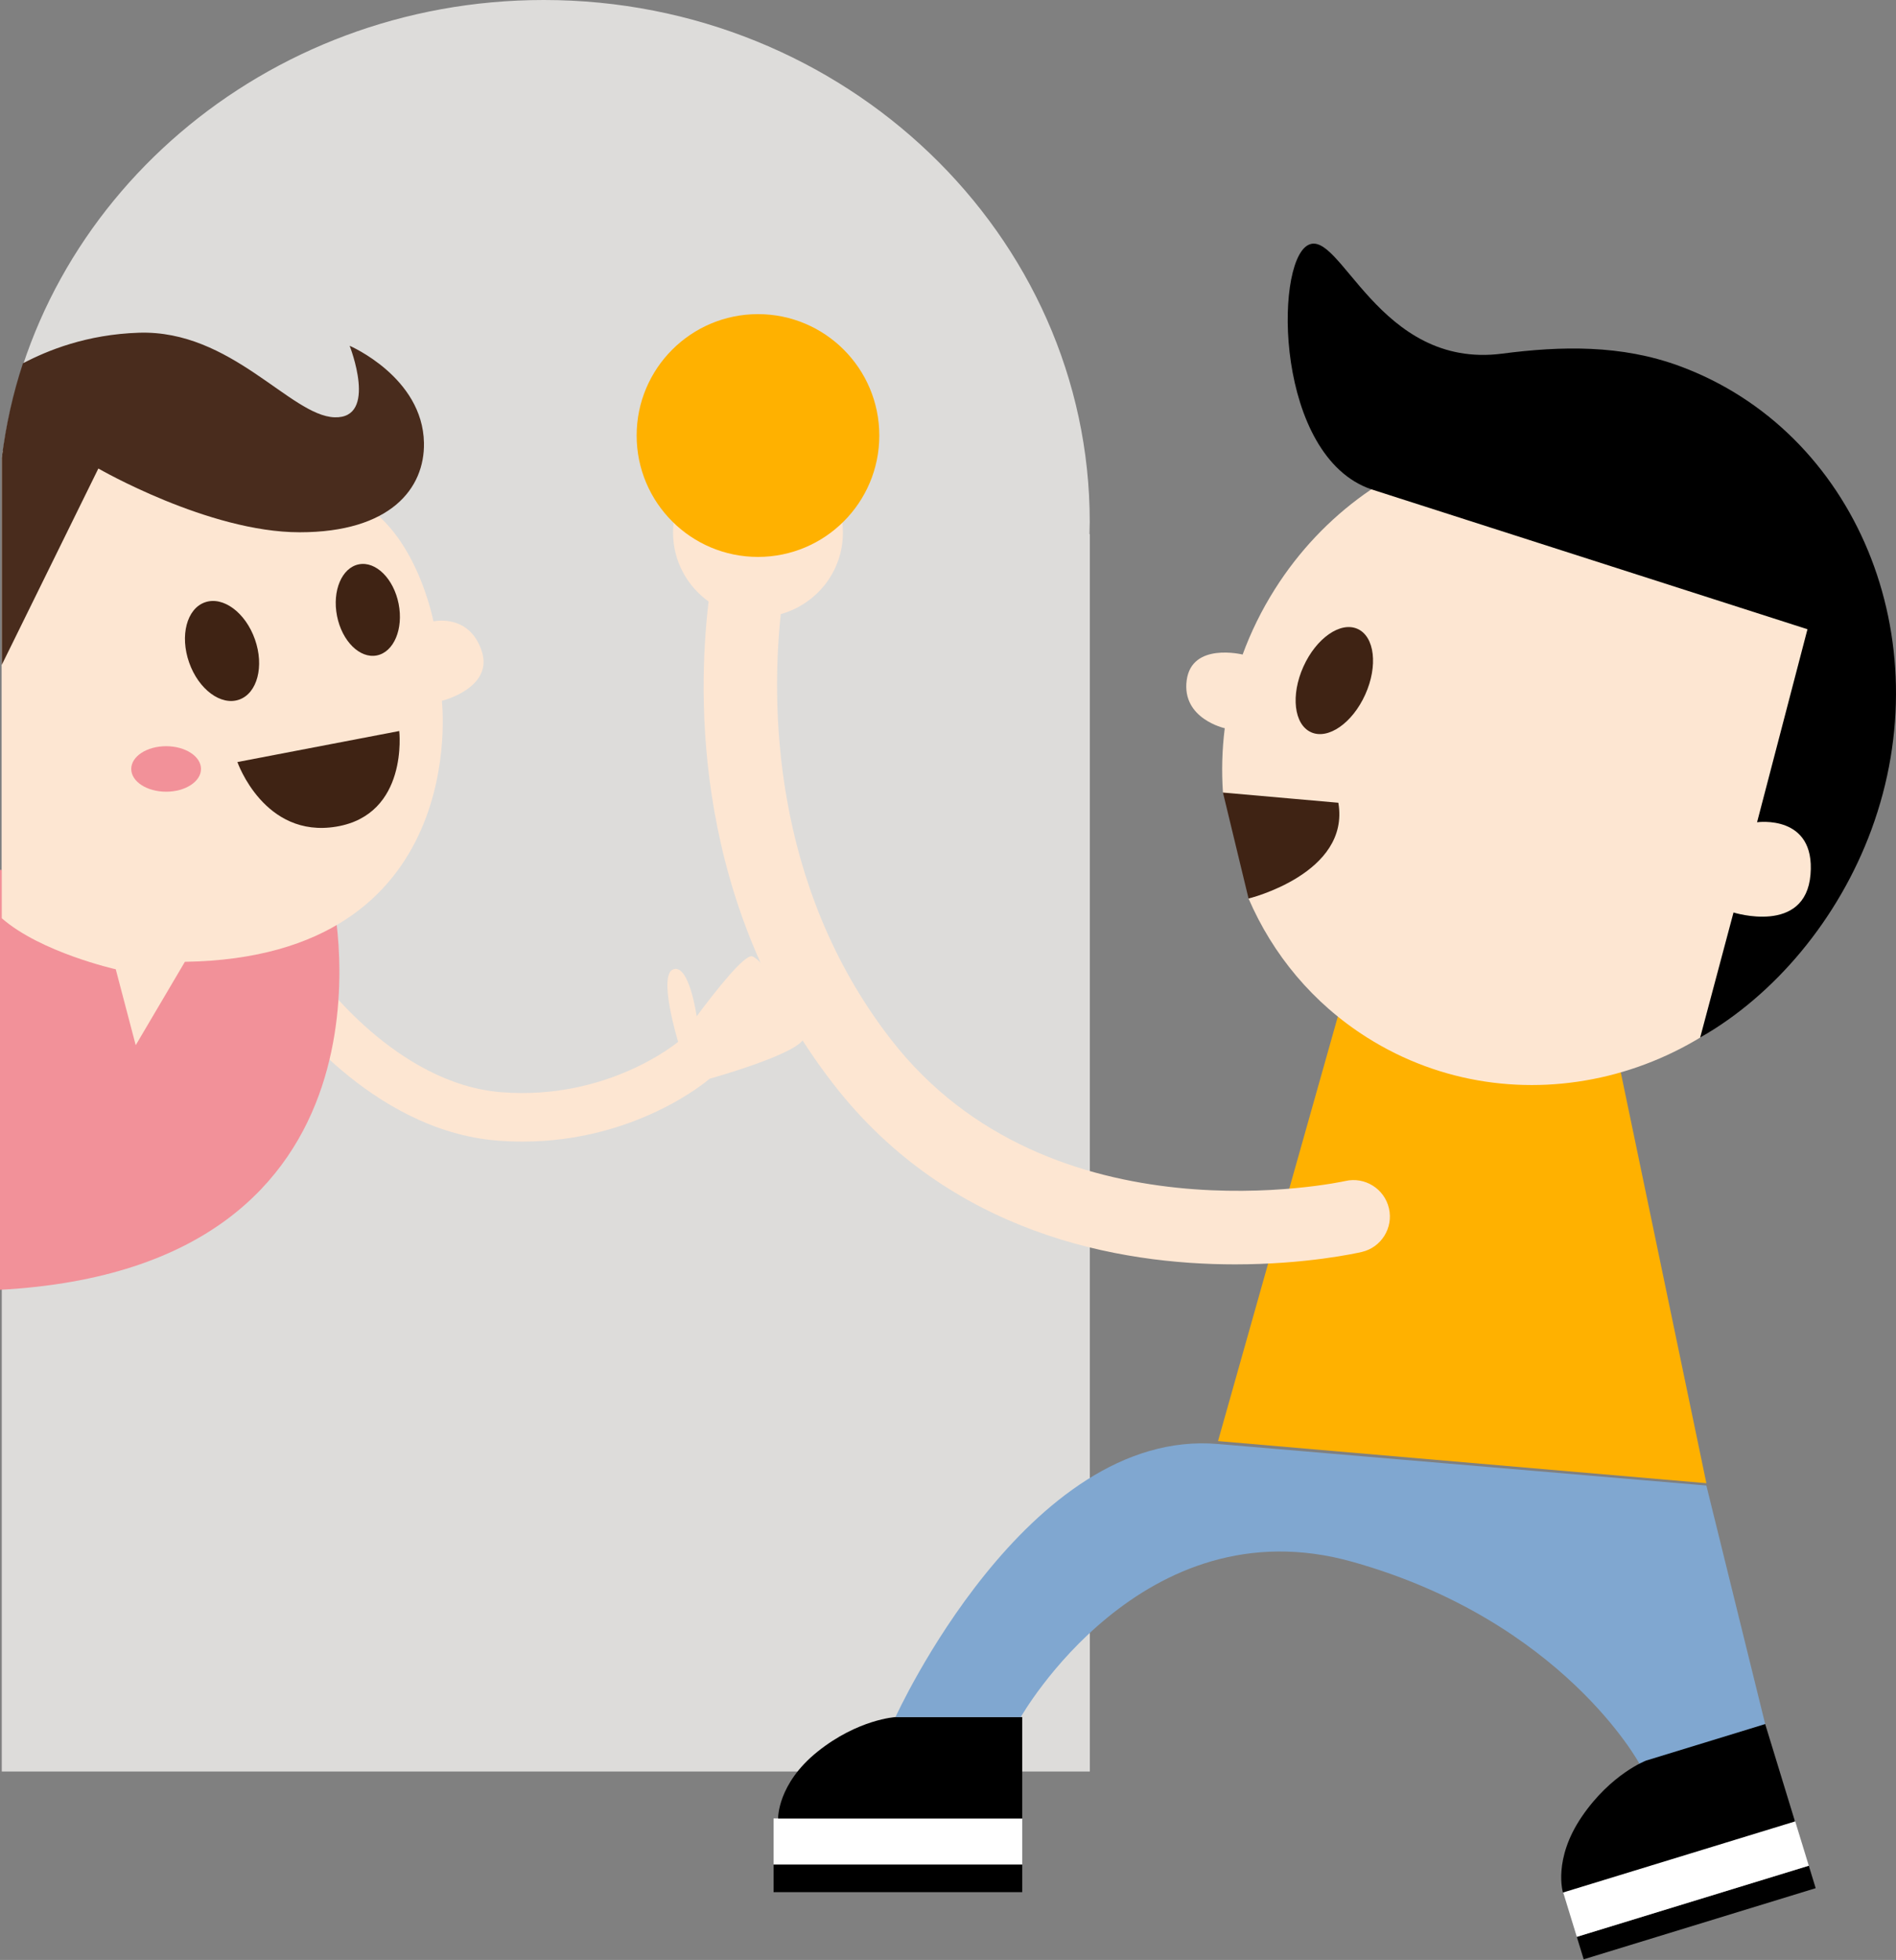 <?xml version="1.0" encoding="utf-8"?>
<!-- Generator: Adobe Illustrator 17.0.0, SVG Export Plug-In . SVG Version: 6.00 Build 0)  -->
<!DOCTYPE svg PUBLIC "-//W3C//DTD SVG 1.1//EN" "http://www.w3.org/Graphics/SVG/1.1/DTD/svg11.dtd">
<svg version="1.1" id="Livello_1" xmlns="http://www.w3.org/2000/svg" xmlns:xlink="http://www.w3.org/1999/xlink" x="0px" y="0px"
	 width="205.884px" height="212.712px" viewBox="0 0 205.884 212.712" enable-background="new 0 0 205.884 212.712"
	 xml:space="preserve">
<rect x="0" y="0" width="205.884" height="212.712" fill="#808080" stroke="none"/>
<g>
	<path fill="#DDDCDA" d="M0.193,49.833C3.692,21.842,28.698,0,59.046,0c32.743,0,59.288,25.507,59.288,56.649
		c0,0.354-0.021,0.465-0.028,1.315h0.038v134.3H0.193V63.011v-5.047V49.833z"/>
	<path fill="#FDE6D2" d="M56.738,123.898c12.243,0,19.985-6.528,20.33-6.827c0,0,9.563-2.656,10.222-4.385
		c0.659-1.729-4.337-8.481-5.599-8.893c-0.815-0.266-3.933,3.677-6.041,6.506c0,0-0.794-5.682-2.523-5.106
		c-1.729,0.576,0.512,7.877,0.512,7.877c-0.075,0.062-7.628,6.371-19.167,5.471c-11.477-0.883-19.868-12.606-19.952-12.725
		l-4.308,3.036c0.399,0.566,9.933,13.872,23.855,14.943C54.979,123.865,55.871,123.898,56.738,123.898z"/>
	<path fill="#F29199" d="M0,94.4l36.148,3.3c0,0,8.852,39.841-36.148,42.281V94.4z"/>
	<path fill="#FDE6D2" d="M0.193,49.737c0.033-0.267,0.061-0.541,0.098-0.804l11.49-2.282c0,0,20.421,4.42,26.926,7.684
		c6.505,3.264,8.358,13.104,8.358,13.104s3.849-0.885,5.229,3.17c1.379,4.055-4.313,5.453-4.313,5.453s3.284,27.845-27.904,28.323
		l-5.34,9.05l-2.167-8.238c0,0-8.128-1.822-12.378-5.54V63.011v-5.047V49.737z"/>
	
		<ellipse transform="matrix(-0.943 0.332 -0.332 -0.943 70.311 129.223)" fill="#3F2314" cx="24.133" cy="70.609" rx="3.788" ry="5.599"/>
	
		<ellipse transform="matrix(-0.981 0.194 -0.194 -0.981 91.966 123.374)" fill="#3F2314" cx="39.943" cy="66.189" rx="3.409" ry="5.039"/>
	<ellipse fill="#F29199" cx="18.039" cy="83.455" rx="3.788" ry="2.47"/>
	<g>
		<rect x="84" y="202.356" width="27" height="3"/>
		<rect x="84" y="197.356" fill="#FFFFFF" width="27" height="5"/>
		<path d="M111,197.356H84.496c0,0-0.101-3.743,4.29-7.257c4.392-3.513,8.454-3.743,8.454-3.743H111V197.356z"/>
	</g>
	<path fill="#3F2314" d="M43.353,79.337L25.78,82.705c0,0,2.897,8.325,10.753,7.008S43.353,79.337,43.353,79.337z"/>
	<path fill="#80A7D0" d="M185.293,161.226l-53.029-4.508c-20.751-1.784-35.024,29.637-35.024,29.637h13.606
		c0,0,13.184-23.272,36.02-16.849c22.837,6.423,31.162,21.918,31.162,21.918l13.653-4.303L185.293,161.226z"/>
	<g>
		<rect x="171.01" y="206.36" transform="matrix(0.956 -0.293 0.293 0.956 -52.725 63.033)" width="26.35" height="2.55"/>
		
			<rect x="169.89" y="201.428" transform="matrix(0.956 -0.293 0.293 0.956 -51.704 62.544)" fill="#FFFFFF" width="26.35" height="5.1"/>
		<path d="M194.916,197.682l-25.195,7.716c0,0-1.119-3.598,2.051-8.244s6.98-6.079,6.98-6.079l12.928-3.959L194.916,197.682z"/>
	</g>
	<polygon fill="#FFB100" points="174.533,109.356 145.548,109.356 132.264,156.401 185.293,160.972 	"/>
	<path fill="#FDE6D2" d="M150.825,131.144c-0.489-2.126-2.616-3.456-4.733-2.97c-0.318,0.075-32.012,6.992-49.351-15.369
		c-13.119-16.915-12.952-36.84-11.957-46.155c3.883-1.087,6.747-4.614,6.747-8.844c0-5.093-4.129-9.222-9.222-9.222
		c-5.093,0-9.223,4.129-9.223,9.222c0,3.087,1.531,5.803,3.86,7.477c-1.236,10.378-1.623,32.803,13.548,52.367
		c12.682,16.354,31.095,19.573,43.627,19.573c7.697,0,13.175-1.215,13.745-1.346C149.99,135.388,151.313,133.27,150.825,131.144z"/>
	<circle fill="#FFB100" cx="82.308" cy="47.268" r="13.175"/>
	<path fill="#3F2314" d="M135.58,97.52l-2.781-11.504c0,0,12.82-7.788,16.243,0.117S135.58,97.52,135.58,97.52z"/>
	<path fill="#FDE6D2" d="M196.671,100.747c-10.545,16.704-32.134,22.012-48.22,11.857c-5.915-3.734-10.262-9.039-12.871-15.084
		c0,0,11.066-2.713,9.749-10.398l-12.53-1.105c-0.16-2.31-0.098-4.649,0.195-6.982c0,0-4.683-1.025-4.134-5.197
		c0.549-4.172,6.076-2.799,6.076-2.799c0.887-2.421,2.044-4.79,3.48-7.065c10.545-16.704,32.134-22.012,48.22-11.857
		S207.215,84.044,196.671,100.747z"/>
	<path d="M203.216,90.042c7.64-20.732-1.688-43.258-20.834-50.313c-6.34-2.336-12.876-2.179-19.261-1.349
		c-13.456,1.751-17.622-13.794-21.13-11.754c-3.662,2.129-3.47,22.946,6.923,26.48l47.357,15.186l-5.473,20.948
		c0,0,6.352-0.911,5.803,5.677c-0.549,6.588-8.361,4.116-8.361,4.116l-3.621,13.574C192.696,108.006,199.627,99.783,203.216,90.042z
		"/>
	
		<ellipse transform="matrix(0.912 0.411 -0.411 0.912 43.146 -53.005)" fill="#3F2314" cx="144.84" cy="73.837" rx="3.683" ry="6.148"/>
	<path fill="#492C1D" d="M0.193,49.691c0.443-3.539,1.217-6.995,2.298-10.259c2.676-1.406,6.919-3.135,12.584-3.321
		c10.046-0.329,16.469,9.014,21.245,9.179c4.776,0.165,1.647-7.762,1.647-7.762s7.931,3.401,8.07,10.529
		c0.096,4.941-3.623,9.711-13.505,9.711s-21.851-6.92-21.851-6.92L0.193,72.16v-8.671v-5.525V49.691z"/>
</g>
</svg>

